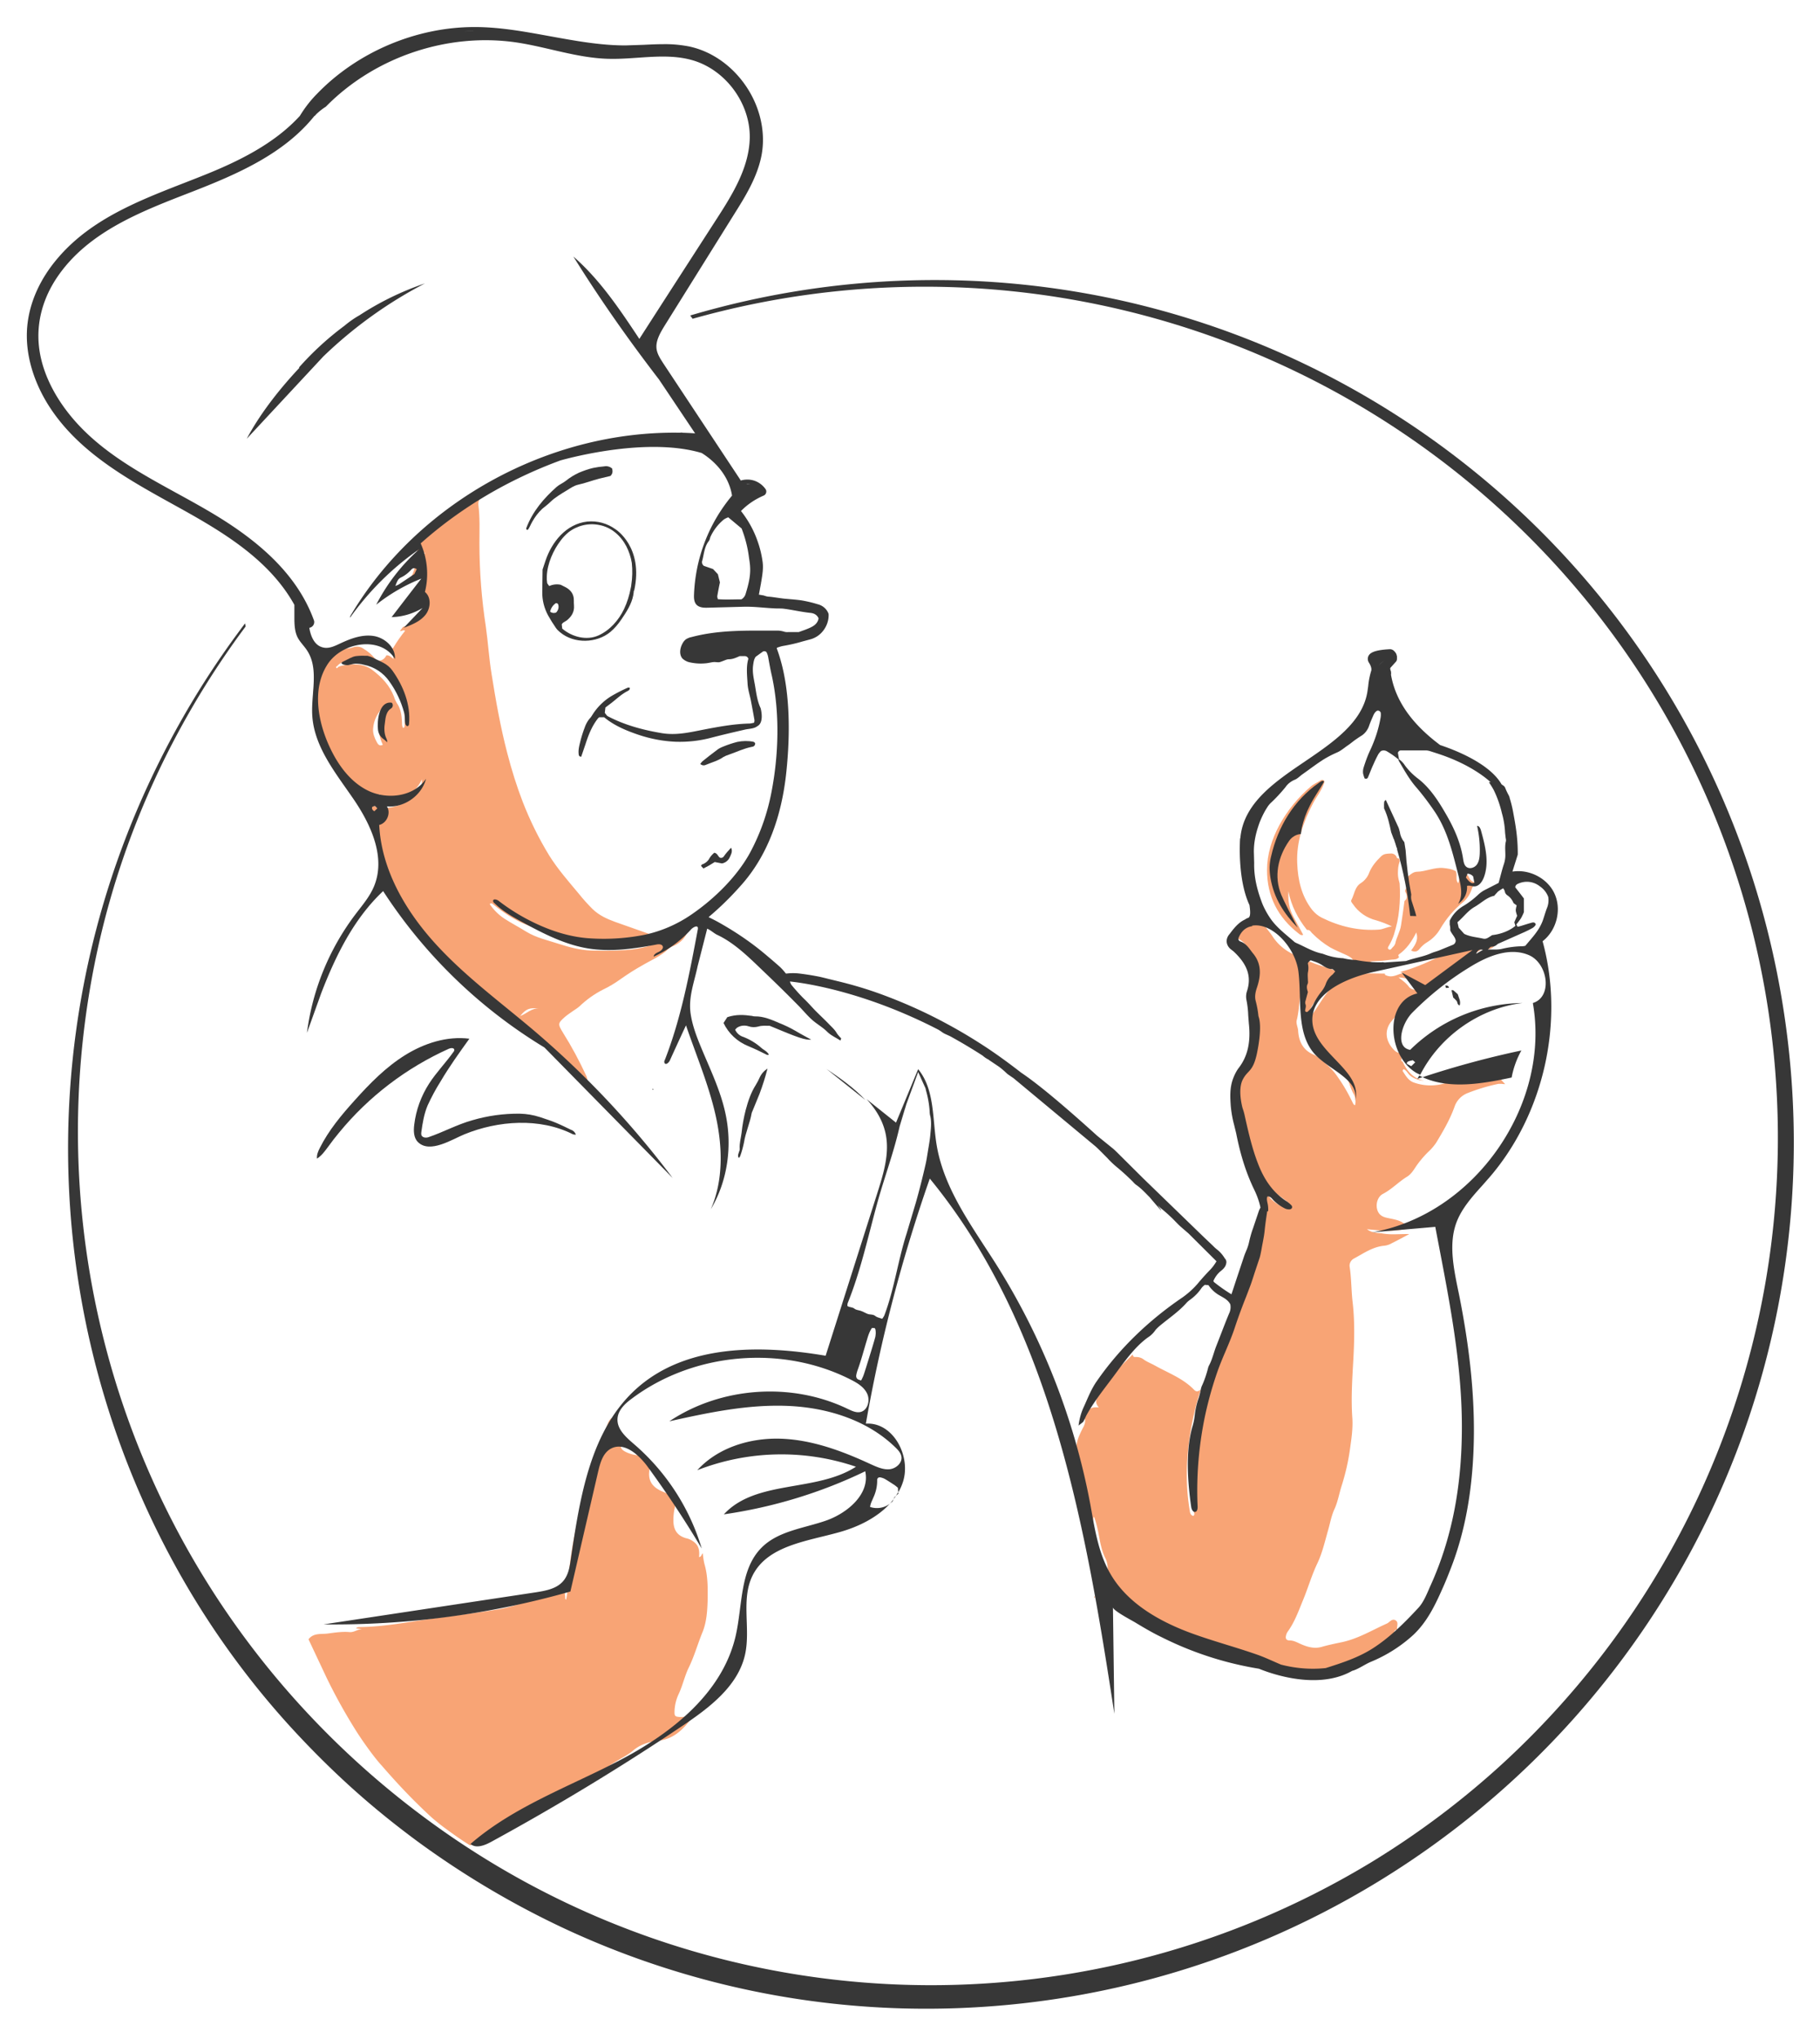 <svg version="1.1" id="Layer_1" xmlns="http://www.w3.org/2000/svg" x="0" y="0" viewBox="0 0 1158.6 1297.4" xml:space="preserve">
  <style>
    .st0{fill:#f8a475}.st1{fill:#373737}
  </style>
  <path class="st0" d="M954.9 685.8c-.4-.5-.7-1-1-1.5-.7-1.2-1.1-2.5-1.2-3.9-.1-1.2-1.1-2.1-2.3-2.1-2.5-.4-5.3-.8-7.3 1.1-4.4 4-10.2 4.9-15.4 7.1-2.2.9-4.5 1.6-6.7 2.3-6.8 2.3-14.1 2.3-20.9-.1-3.5-1.2-5.2-4.3-7.1-7.2-.2-.4 0-.9.6-1.3 2 .9 2.8 3.2 4.6 4.5 2.5 1.7 5.4 2.7 8.4 2.8-1.8-.3-3.4-.9-5-1.8-4.1-2.2-6.9-6.2-8.7-10.4-.2 0-.5-.1-.7-.2-.2-.5-.2-1 .1-1.5-.1-.3-.2-.7-.3-1-.3-.9-.5-1.8-.7-2.7-1.4-.1-2.6-.7-3.6-1.7-5.7-5.5-6.7-12.8-1.8-18.6.9-1.1 1.8-2.2 2.8-3.2 4.9-5.6 10.3-10.7 16.1-15.4 3.7-3 7.2-6.3 11.2-8.8l5.4-3.4c5.3-3.6 10.9-6.7 16.9-9.1-.1-.4-1-.1-1.1-.4-.1-.1 0-.3.1-.5 1.3-2.4 3.6-3.4 5.8-4.7l-5.2-.1c-1 0-2.1-.1-3.1-.2-3-.3-6-1.3-8.6-2.9l-1.5.9c-.5.4-.9.8-1.2 1.3-1 2.2-1 2.2-3.4 3.5-9.3 4.8-18.8 9.1-28.9 11.8.8.2 1.5.3 2.3.5-3.6.8-6.8 3.3-10.8 1.7-.5-.2-1.3-.3-1-1.2-4.7-.1-9.4-.2-14 0-1.6.1-3.1.2-4.7.3-3.3 1.5-6.9 2.5-10 4.5-.3.7.1 2.1-1.5 1.3l1.4-1.3.2-2.3c-.6.3-1.1.7-1.5 1.3-.4.5-.7 1.1-.9 1.7l-3.5 3.9c-6 6.4-9.4 14.7-15.6 20.9-.2.2-.4.5-.5.8-1.2 3 1.2 11.5 3.8 13.6l11.5 9.2c5.4 4.3 10.2 9.1 12.5 15.9.7 2.1 1.5 4.2 2.5 6.2 1.4 2.3 1.9 5.1 1.2 7.7-.1 0-.3 0-.4-.1-.4-.3-.6-.7-.9-1.1-2.7-5.7-5.8-11.2-9.4-16.3-3.6-5.5-8.2-9.4-13.1-13.2-.9-.6-1.9-1.2-2.9-1.6-6.5-2.9-9.1-8.4-9.5-14.9-.1-2.4-1.5-4.8-.9-6.9 1.2-4.6 1.4-9.4 2.1-14 1.2-7.7 1.7-15.4 0-23.1-.5-2.3-1.3-3.6-3.5-4.5-5.7-2.4-10.6-6.5-14-11.7-1.5-2.4-3.5-4.5-5.1-6.9-.9-1.6-2.7-2.4-4.4-2-1.6.2-3.2.1-4.8.2-4.7.3-7.4 3.3-9.2 7.3-.5.9-.3 2 .6 2.5.1.1.3.2.4.2 4.4 1.6 6.4 5.5 9 8.9 2.4 3.2 3.6 7.1 3.5 11.1-.1 3.7-.7 7.3-1.9 10.7-1 2.9-1.2 6-.3 8.9 2.5 8.9 2.1 18 .6 26.9-.8 4.5-1.8 9.1-4.5 12.9-2 2.7-3.3 5.8-5 8.7-2.4 4-2.9 8.9-1.3 13.3 2.6 7.4 3.6 15.1 5.8 22.5 2.2 7.6 3.9 15.3 7.4 22.5 3.5 7.1 7.8 13.5 14.4 18 1.4 1 2.8 2 4.2 3.1.9.7 1.9 1.5 1.1 2.8-.7 1.2-1.9 1-3 .7-1.1-.3-2.1-.7-3.1-1.3-2.2-1.2-4.3-2.8-6-4.6-.9-1-1.7-2.3-4-1.7 2.2 6.9.2 13.5-1.4 20.1-.1.9-.2 1.9-.2 2.8-.4 3.5-.7 7-1.4 10.3-2.8 13.2-7.3 25.9-12.4 38.4-3.3 8.2-6.3 16.5-9.5 24.7-2.8 7.1-5.6 14.4-7.9 21.8-1.7 5.5-3.7 10.8-5 16.4-2 8.5-3.2 17.1-4.7 25.7-2.3 13.6-2.5 27.2-2 40.8 0 1 .9 2.1-.4 3-1.7-.5-2-1.9-2.2-3.3-2-11.9-2.4-24-1.3-36.1 1.2-13.9 4-27.7 8.3-41-1.3 1-2.6 1.8-4.2.2-7.1-7.4-16.7-10.8-25.4-15.7-2.2-1.2-4.6-2.1-6.7-3.6-1.5-1.2-3.4-1.7-5.3-1.6-1.3.1-1.6-.6-1.7-1.7-4.7 4.8-9.7 9.3-14 14.3-.9 1.1-1.8 2.2-2.7 3.4-1.7 2.2-3.1 4.5-4.4 7-1.5 2.9-3.8 5.3-.5 9.1-.7-.1-1.3-.1-2-.1-1.4 0-2.7.4-3.9 1.1-.1.1-.3.2-.4.3-.7.6-1.3 1.3-1.8 2.2-.5.9-.9 1.9-1.1 2.9 1.3 3-.3 5.4-1.6 7.9-2.3 4.8-4.6 9.6-2.7 15.2.3.8.4 2-1.1 1.9-.3 1 .1 1.8.3 2.8 1.4 7.7 4.4 15.1 5.8 22.9 1 5.7 3 11.2 4.6 16.7.6-1.2-.3-2.7.9-4.3 1.2 3.5 2.1 7 2.8 10.6 1 5.4 1.9 10.9 4.4 15.9 1.5 2.9 1.5 6.1 1.4 9.3-.3 5.9 1.9 11.6 6 15.9.6.7 2.2 1.4.2 2.4.7.8 1.5 1.4 2.5 1.8.9.4 1.8.9 2.7 1.4 11 7 22.6 12.8 34.4 18.3 8.2 3.9 16.8 6.8 25.1 10.3 10.7 4.8 22 8.3 33.5 10.5 5 .9 10.1 1.2 15 2.7 6.9-.3 13.8-.7 20.8-.5h.4c5.2-1.8 10.3-3.8 15.3-5.9 6.8-3 13.3-6.8 19.3-11.3 2.5-1.8 5.1-3.8 6.7-6.6-.1-.5.1-.8.5-1 .1-1.2.6-1.9 1.9-1.9-.4-2.1 1.3-4.8-1.2-6.1-2.2-1.1-3.6 1.4-5.4 2.2-9.4 4.2-18.2 9.6-28.5 11.8-4.3.9-8.7 1.8-12.9 3-4.8 1.4-9.4 0-13.8-2-2.2-1-4.2-2.1-6.7-2.1-2.2 0-2.7-1.4-2.2-3.2.2-.9.6-1.8 1.2-2.6 4.3-6 6.7-12.8 9.5-19.6 3.3-7.9 5.6-16.1 9.3-23.8 3.1-6.6 4.7-13.7 6.7-20.7 1.3-4.5 2.1-9.2 4-13.4 2.2-4.7 3-9.7 4.5-14.5 2.5-7.8 4.4-15.9 5.5-24 .9-6.4 1.9-12.9 1.5-19.4-.9-12.4-.1-24.7.6-37.1.7-12.5 1-25-.5-37.5-.8-7.2-.7-14.6-1.8-21.8-.4-2.3.9-4.5 3-5.5 6.1-3.3 11.9-7.4 19.1-8 1.7-.2 3.4-.8 4.9-1.7 3.7-1.8 7.3-3.8 10.9-5.7-1.4-.1-2.8 0-4.1 0l-4.1.1c-2.8.1-5.5 0-8.3-.4-3.3-.6-6.8-.1-10.4-2.8l8.4.8c7.7.6 15.5-.3 22.9-2.6-3 .1-5.9-.7-8.4-2.3-3-2-7.1-2.4-10.8-3.3-2.8-.7-4.8-2.2-5.6-5.2-1-3.7.4-8.2 3.7-9.9 5.6-2.9 9.9-7.6 15.3-10.9 2.2-1.3 3.8-3.6 5.3-5.9 2.3-3.5 5.1-6.8 8.1-9.8 2-1.8 3.7-3.8 5.2-6 4.4-7.3 8.7-14.6 11.6-22.7 1.3-3.9 4.2-7.1 8.1-8.7 6.3-2.5 12.8-4.5 19.5-5.9.4-.1.8-.1 1.1-.1h1.3c.8.1 1.5.2 2.3.2-1.3-1.3-2.4-2.5-3.3-3.9zm-53.2-58.5c.4.6.8 1.5.3 2.2-.6.7-1.5.2-2.2 0-1.1-.2-2.1-.8-2.8-1.6-1.8-2.5-4.2-4.1-6.7-6.1 4.5.3 8.8 1.4 11.4 5.5zM448.4 994.8c-.5-2.2-.8-4.3-1-6.6-.7.4-.7 1.4-1.4 2-.3.2-.7.4-1 .4.3-3 .2-5.9-1.8-8.3-1.7-1.9-4-3.2-6.4-3.7-5.3-1.5-7.8-4.8-8.1-10.3-.1-3.2.2-6.4.9-9.4.8-3.9-.8-6.4-4-8.2-1.4-.8-2.9-1.4-4.3-2-5.5-2.4-8.7-6.2-8-12.5.1-1.1.1-2.2.1-3.3.1-4.9-1.3-6.6-6.3-7-2.9-.1-5.7-.8-8.3-2-2.1-1-4.4-2.3-3.3-5.4-.9-4.2-2-8.4-5.2-11.6-1.5-1.5-.9-3.2-1-4.8-1 .9-1.7 1.9-2.2 3.1-.1.2-.1.3-.2.5-.4 1-.8 2-1.1 3l-12.5 38c-6.3 20.7-10.6 41.7-11.9 63.3-.2 2.6-.5 5.2-1 7.7-.7-.4-.6-1-.6-1.4-.3-5.1-.8-5.5-5.7-4.3-.8.2-1.5.4-2.3.7l-18.8 6.9a92.4 92.4 0 01-19.3 4.8c-13.1 2.1-26.4 3.6-39.6 5.5-14.9 2.1-29.7 5-44.9 5.2-.5 0-.9 0-1.4.1-.5.1-.9.4-1.2.7 1.2.2 2.5.3 3.7.5-2.8.2-5.1 2.2-7.8 1.9-4.6-.4-9.2.3-13.7.9-4.1.6-9.2-.6-12.4 3.7l11.4 24.2c5.6 11.6 11.9 22.9 18.8 33.9 3.3 5.2 6.9 10.3 10.6 15.2l1 1.3 1.2 1.5c1.1 1.4 2.2 2.7 3.4 4 2 2.3 4 4.6 6 6.8 8.3 9.3 17.1 18.3 26.3 26.7l1.4 1.2 3.2 2.6c.2.2 2.6 2 3 2.3 2.6 1.9 5.2 3.8 7.9 5.7 2.9 2 5.7 3.9 8.7 5.7 7.7-4 15.3-8.1 23.4-11.6 5.3-2.3 11-4.3 15.4-8.4 2-2 4.4-3.5 7.1-4.4 1.8-.7 3.5-1.5 5.1-2.6 6.9-4.1 12.9-9.7 20.4-13.1 7.4-3.3 13.6-8.5 20.5-12.7 4-2.5 8.2-4.5 11.9-7.6 4.5-3.8 9.9-5.5 16-6.2 10.5-1.1 17-8.3 22.7-16.5.2-.3.2-.9.2-1.4-2.7 2-6 3-9.4 2.8-2.8-.2-3.3-.6-3.2-3.5.1-3.8 1-7.6 2.6-11 2.6-5.5 3.8-11.4 6.4-16.8 3.6-7.3 5.7-15.1 8.8-22.6 2.7-6.6 3.1-13.9 3.3-21 .1-7.6.1-15.2-2.1-22.6z"/>
  <path class="st0" d="M374 692.1c0-2.5.4-5-.7-7.5-4.4-9.5-9.3-18.7-14.9-27.6-3.4-5.6-3.4-6 1.5-10.3 1.7-1.4 3.6-2.6 5.4-3.9 1.2-.7 2.4-1.6 3.5-2.5 4.5-4.3 9.5-7.9 15-10.7 4-1.9 7.8-4.2 11.4-6.8 4.4-3.1 8.9-6 13.6-8.6 5.7-3.4 12-5.9 16.8-10.6.8-.7 1.8-1.3 2.9-1.7 1.8-.7 3.4-1.8 4.9-3 .8-.7 1.6-1.5 2.2-2.4 1.3-1.7 2.3-3.7 2.8-5.8-.5 0-.9.1-1.4.3-12 7.1-24.4 12.5-38.6 13.4-7.3.5-14.6.5-21.9.3-7.4-.2-14.4-2.2-21.3-4.4-6.8-2.2-13.8-3.7-20.2-7.6-4.5-2.8-9.3-5.3-13.8-8.2-3.8-2.5-7-5.7-9.5-9.4 1-.6 1.4-.4 1.8-.1 6.5 5.2 13.3 9.9 21.1 13.1 7 2.9 14.2 5.6 21.5 7.1 11.2 2.4 22.6 3.3 34 2.9 2-.1 4-.2 5.9-.4 4.7-.4 9.4-1.2 13.9-2.5 1.2-.3 2.3-.6 3.5-1l-21.8-7.7c-5.2-1.9-10.1-4.1-14.3-8.1-3.1-3.1-6.1-6.4-8.8-9.8-6.6-7.9-13.4-15.6-18.9-24.4-6.6-10.8-12.2-22.2-16.8-34-3.9-10.1-7.1-20.4-9.8-30.8-4.4-16.8-7.4-33.8-10.1-50.8-1.6-9.9-2.2-19.9-3.6-29.8-2.7-17.6-4.1-35.3-4.1-53.1 0-8.2.4-16.5-.7-24.7-.1-1.4.3-2.8 1.2-4-.6 0-1.4-.1-1.8.2-3.8 3.1-8.3 5.1-12.4 7.9-7.3 5-13.7 11.1-21 16.2-2 1.4-3.9 2.9-5.7 4.5-1.5 1.4-3 2.9-4.3 4.6-.2.3-.5.5-.7.8 2.1.6 3.6-1.9 5.7-1.2.2 1.3-.4 2.6-1.6 3.2-1 .7-2.2 1.2-2.5 2.6 3.4-.6 6.1-2.9 9.3-4.3-.4.8-.9 1.5-1.5 2.1-.5.5-1.1.9-1.7 1.3-1.5 1-3.1 1.9-4 3.5.3.4 1.5-.4 1.1.8-.9 2.5-1.2 5.2-2.7 7.4 1.8-.2 3.4-.8 5.2-1 .6-.1 1.2-.1 1.8 0 2.7.3 3.4 1.4 1.9 3.7-1.7 2.7-3.6 5.2-5.6 7.7-3.1 3.7-6.5 7.3-9.8 10.9-.6.7-1.4 1.4-.4 2.9 3.1-1 5.5-3.3 8-5.3 1.5-1.4 3.3-2.3 5.3-2.9 2.4-.6 3.7.7 3.2 3.1-.3 2.4-1.5 4.6-3.4 6.1-3.6 2.7-7.1 5.8-11.6 7.1l-1.9 2.5c.8.3 1.5-.4 2.3-.4h.1c.3 0 .7.1.9.3-2.8 3.4-5.3 7-7.5 10.7-.5.9-1.4.8-2.2.9-.3 0-.5.1-.8.2.7.8 1.4 1.6 2.1 2.5.7 1 .8 1.7 1 3.6l-1.9-1.5c-.7-.6-1.7-.9-2.6-.8-1.7 3.5-5.3 4.5-7.5 1.8-2-2.4-4.4-4.4-7.1-6-1.9-1.4-4.4-1.7-6.6-.9-3.1 1.1-6.5 1.1-9.7.1-1.3.8-2.5 1.7-3.6 2.7-5.3 4.6-9 10.8-10.6 17.6-.7 2.8-1.2 5.7-1.5 8.5-.6 8.4.4 16.8 3.2 24.8 3.5 10.9 7.6 21.3 15.5 30.2 4.6 5.2 10 8.1 15.9 10.7 2.8 1.3 5.4 1.6 7.5-1.1 2 .9 2.2 3.6 4.6 3.5 3.8-.1 7.6.1 11.2-1.5 4.9-2.2 8.5-5.6 11.3-11.5.2 4-1 6.2-2.8 8-2.8 2.8-5.6 5.9-9.2 7.4-6.5 2.8-13.3 4.2-20.2.9-1.4-.7-2.7-1.1-3.9.1s-.8 2.6-.1 4c3.9 7.5 5.9 15.6 8.3 23.7 2.1 7 4 14 7 20.7l6.5 14.3c4 9.3 8.9 17.7 16.7 24.3.6.5 1.1 1.1 1.5 1.8 3.4 5.6 7.9 10.3 13.3 13.9 1.7 1.1 3.4 2.4 4.8 3.8 7.3 7 15.1 13.5 23.4 19.5 2.1 1.5 4.4 2.7 6.2 4.4 8.5 8 18.4 14.6 26.5 23.1 4.4 4.6 9.1 8.8 13.8 13 4.9 4.2 9.4 8.7 13.6 13.4zM243.7 473.8c-2.1 1.1-3.1-.3-3.8-1.6-1.4-2.6-2.6-5.4-2.4-8.5.4-5.8 3-10.5 7.1-14.5.7-.8 2-.9 2.8-.2-6.1 7.4-8.2 15.6-3.7 24.8zm13.8-11.4c0 .2-.4.4-.8.8-1-1.3-.7-2.7-.8-4-.2-4.3-.8-8.5-3.4-12.1-.7-1.2-1.3-2.5-1.7-3.9-2.7-7.1-7.6-12.2-13.4-16.7-6-4.7-12.6-4.2-19.4-3.1-.9.2-1.8.5-2.7.9-.4.3-.7 1.4-1.3.4-.3-.4.2-.8.7-1 1.8-2.4 4.7-2.7 7.2-3.1 9-1.6 17.5-.3 23.9 6.9 2.9 3.1 5.3 6.7 7.1 10.6 3.4 7.5 5.5 15.7 4.6 24.3zm73.6 184c3.9-4.7 5.8-5.4 12.1-4.8-4.9-.4-7.9 3.3-12.1 4.8zm548-35.1l7-.8c1.7-.1 3.5-.1 4.6-1.7-.4-.3-.6-.8-.5-1.2.1-.1.2-.3.3-.4 5-3.5 8.3-8.4 11.1-14 1.2 4 .4 6.6-3.3 11.5 2.1 1.1 3.9.9 5.4-1.1 1.4-1.7 3.1-3.2 5-4.3 3.4-2.1 6.2-5 8.2-8.5 3.8-6.4 8.6-12.1 14.4-16.8 2.8-2.3 4.8-5.5 5.8-9 .4-.9.9-1.7 1.4-2.4l.1-1.4c-1.4-.2-2.6-1.2-3.2-2.5-.8-1.7-1.7-3.3-3.9-3.6-2-.3-1-2.8-2.4-3.7-.1.8-.2 1.7-.2 2.5 0 1.3.1 2.6.1 3.9 0 1.4-.2 2.8-.7 4.1-.7-.8-1.1-1.9-1.1-2.9v-2c0-.5 0-1-.1-1.5 0-.4-.2-.8-.3-1.2-2.5-1.5-5.3-1.8-8.1-2.1-5.8-.5-11 2.3-16.8 2.4-2 0-4.1 1.7-5.7 3.1-1.4 1.2-.6 3.3-.7 5 0 .5-.1 1.1-.1 1.6-.1.6-.3 1.1-.7 1.5-.1.2-.2.4-.2.7v.1c0 .3 0 .5.1.8.6.9.9 1.9 1 3 0 .8-.3 1.5-.8 2.1-.2.2-.4.5-.7.7-.7 5.1-1.4 10.3-2.2 15.4-.6 4.1-2.9 7.7-3.7 11.7-.3.9-.9 1.7-1.6 2.3-.7.7-1.3 2.2-2.6 1.3-1-.7-.1-1.8.3-2.5 1.3-2.2 2.3-4.5 3.1-6.9.8-2.6 1.5-5.3 2.1-8 1.1-5.3 1.6-10.7 1.7-16.2v-.8c0-2.5 0-4.9-.2-7.4-.1-.4-.2-.9-.3-1.3-.5-1.7-.8-3.4-.8-5.2v-.4c0-1.1.1-2.3.2-3.4.2-1.2.4-2.3.8-3.4.3-.7.1-1.5-.3-2.2-.3-.1-.8-.1-1.1-.2-.1 0-.2-.1-.2-.1-.4-1.9-2.3-3.2-4.3-2.9-2.1.1-4 .1-5.7 1.7-3.1 3-5.9 6.2-7.6 10.3-1 2.9-3 5.3-5.5 6.9-3.8 2.4-4 7.1-5.9 10.6-.5 1 .3 1.8.9 2.6 3.5 5.2 8.8 8.9 14.9 10.4 3.4 1 6.8 2.3 10 3.9-3 .2-5.4 1.8-8.3 2-12.8.9-24.9-1.9-36.4-7.6-2.4-1.2-4.5-3-6.2-5.1-6.7-8.7-9-19-9.4-29.5-.6-13.6 3.8-26.2 10.1-38.2 2.2-4.2 5.3-7.9 6.9-12.5.3-.8.6-1.6-.2-2.1-.5-.4-1.3-.3-1.8 0-2.1 1.4-4.5 2.3-6.4 4-8.1 6.9-14.9 15.3-20 24.6-4.8 9-7.8 18.5-7.8 28.6 0 16.6 6.9 30 20 40.2.9.7 1.7 1.5 3 .9l-6.2-11.5c-2.8-5-3.5-10.5-3.2-16.2 1.8 9.3 6 17.3 11.8 24.6.7-.1 1.5.1 2 .6.2.2.5.5.7.8.2.3.4.5.7.8 3.5 3.5 7.3 6.5 11.5 9 3.3 1.8 6.8 3.2 10.2 4.8 1.6.8 3.4 1.5 4.6 3.7l-4.5.3c1 .9 2.2 1.4 3.5 1.4.4 0 .8.1 1.3.1 4.3.1 8.7 0 13 0l-2.9-1.5 7-.3zm-50.2 32.8c-.2 1 0 1.9 1.5 1.9 2-.5 2.8-2.3 3.7-4 3.3-6.7 8.9-11.8 12.5-18.4.7-.9 1.5-1.6 2.4-2.3 2.3-2.3 2.1-3.5-1.1-4.6l-10.8-3.6c-1.7-.5-3.6-2.2-5.3-.7s-.9 3.8-.6 5.8c.9 5.9.8 12-.4 17.9-.6 2.7-1.3 5.3-1.9 8zm112.5-35.5c-1.2-.5-2.5-.1-3.3 1h1.8c.6-.1 1.2-.4 1.5-1 .8-.1 1.5-.2 2.3-.4 2.3-.6 4.5-1.5 6.8-2.2-3.3-.1-6.7-.4-9.1 2.6zm9.9-6.7l-4.3.8c-1.4.3-2.8.7-4.2 1.2 3.1.4 6.1.4 8.5-2zM695.4 969.1v4.1c0 1.4.4 2.8.9 4 .2-2.7.8-5.5-.9-8.1zm1.6 47.5c0-.1.1-.3.1-.4-.1-.3-.2-.5-.3-.8-.3.2-.3.7-.1 1 .1.1.2.2.3.2z"/>
  <g>
    <path class="st1" d="M1135.1 640.6c-28.6-181.2-145.9-336.1-312.6-412.8-32.6-15-66.7-26.7-101.6-35a548.49 548.49 0 00-281.5 7.9l1.5 2.1C638.7 147.1 851.1 207.5 990 359c147.6 161.2 183.5 395.4 91 593.4-30 64.1-72.3 121.7-124.5 169.6-26 23.8-54.3 45-84.5 63.3-186.2 112.2-421.5 102.1-597.4-25.8-28.5-20.7-55-44.1-79-69.8C72.2 957.7 22.8 773 63.7 597.1c8.1-34.7 19.7-68.4 34.6-100.8 7.4-16.2 15.7-32 24.7-47.4 9-15.4 18.8-30.3 29.2-44.7l4.2-5.7-.4-1.9c-1.7 2.2-3.3 4.4-5 6.7-21.2 28.8-39.5 59.6-54.8 92-78.4 165.7-69.1 359.4 24.6 516.9 18.5 31 40.1 60.1 64.5 86.8 12.2 13.3 25 26.1 38.4 38.2 13.4 12.1 27.5 23.5 42 34.2a560.8 560.8 0 0093.2 55.3c65.8 30.7 137 48 209.6 50.8 222.9 8.5 429.1-117.9 522.8-320.4 45.7-98.8 60.9-209 43.8-316.5zm-172.8 44.9c1.1-6 3.2-11.8 6.2-17.2-21.3 4.5-42.3 10.2-62.9 17 17.1 7.8 37.9 4.2 56.7.2z"/>
    <path class="st1" d="M905.6 685.3c-.7-.3-1.4-.7-2.1-1.1l-1.2 2.1 3.3-1zm-490.1 7.4c-.4.2-.3.4.1.5.1 0 .3-.1.4-.1 0-.1 0-.3-.1-.3-.1-.1-.3-.1-.4-.1zm-41.6-360.9c-13.5 1.5-22.7 13-26.7 25.1l-1.8 5.4-.2 14.2c-.1 5.2 1.2 10.4 3.7 15 1.5 2.7 3.2 5.4 5 8 .7 1 1.6 1.9 2.6 2.7 8.9 7.5 23.3 7.1 32.1-.2 2.7-2.3 5-5 7-8 3.1-4.5 6.5-9.8 7.5-15.2.2-1 .3-2 .4-3h.2c6.2-27.9-11.9-39.1-11.9-39.1-5.2-3.8-11.6-5.5-17.9-4.9zM354 389.7c-1.3.5-2.8.3-3.8-.6.5-2.2 1.8-4.2 3.7-5.4 1.2 0 1.5.7 1.6 1.5.3 1.6-.3 3.3-1.5 4.5zm44.7-42.2c1.7 3.3 2.9 6.9 3.5 10.6.5 4.6.4 9.3-.3 13.8-.1.7-.1 1.3-.3 1.9-.9 4.8-2.3 9.4-4.4 13.8-3.4 7-8.9 13.3-16.1 16.6-7.7 3.5-17 1-23.2-4.3l-.3-2.7c.2-.4.5-.7.8-1l2.4-1.5c3-2.4 4.9-5.4 4.6-9.4-.1-1.1-.1-2.2-.1-3.3.1-3.9-1.9-6.6-5.2-8.4-1.1-.6-2.3-1.1-3.2-1.6-2.5-.5-5-.2-7.3.8-.5-.8-1.2-1.4-1.3-2-.2-1.4-.3-2.8-.2-4.3.3-8 4.2-16.6 8.8-22.6 1.4-1.9 3.1-3.7 4.9-5.2 5.6-4.4 12.8-6.1 19.7-4.7 7.6 1.4 13.6 6.7 17.2 13.5zm71.7 389.2c.3-.4.6-.8.8-1.2 1-2.8 1.8-5.7 2.4-8.6 1-6.4 3.8-12.4 4.9-18.7.1-.5.3-.9.5-1.3l4.5-11c2-5.3 3.7-10.7 5.1-16.1-2.2 1.4-3.9 3.3-5 5.7-.7 1.6-1.5 3.1-2.4 4.6-3.2 5-5 10.5-6.5 16.1-1.2 4.7-2.1 9.5-2.6 14.4-.4 3.4-1.5 6.8-1.2 10.3.1.9-.5 1.8-.7 2.7-.3.9-.7 2 .2 3.1zm-1.2-82.9c2.2-1.4 4.8-1.7 7.3-.9 2 .7 4.1.7 6.1.2 2.5-.8 5-.5 7.4-.5 18.4 7.7 22.4 9.1 26.4 8.8-3.6-2-6.9-3.7-10.2-5.7-3.3-1.9-6.7-3.5-10.2-4.9-4.9-2.1-9.9-4.3-15.4-4.2-.6 0-1.3-.1-1.9-.3-5-.7-10-1.1-15.7.8l-2.4 3.7c3.2 6.7 8.8 11.9 15.7 14.7 4.1 1.7 8.1 3.6 12 5.6.3.1.8-.1 1.2-.1-1.2-2.3-3.4-3-5-4.5-3.3-2.9-7.1-5.2-11.2-6.8-2.4-.7-4.3-2.4-5.3-4.6.3-.4.7-.9 1.2-1.3zm-84.6-357.1c-2.4.2-4.7.5-7 1-3.1.7-6.1 1.8-9 3-3 1.4-5.8 3.1-8.4 5.2-1.9 1.5-4.1 2.3-5.9 3.9-8.2 7.3-15.2 15.5-19.2 26-.2.6-.2 1.3.9 1.3 1.2-1.5 1.8-3.5 2.9-5.3 1.7-3 3.8-5.8 6.4-8.2 1.7-1.4 3.5-2.7 5.1-4.3 3.1-3 6.8-5.1 10.4-7.3 2.3-1.4 4.5-3 7.1-3.6 4.6-1 9-2.7 13.6-3.9 2.4-.6 4.9-1.2 7.1-1.7 1.5-1.4 1.5-3 1.1-4.7-1.3-1.2-3.2-1.8-5.1-1.4zM258 460.4c0 .1.1.2.1.3.3.8 1 1.6 1.7 1.1.4-.3.6-.8.6-1.3 1.1-12.2-3.6-24.1-10.6-33.9-3.4-4.7-7.4-5.5-12.2-8.1-1.2-.6-2.4-1-3.6-1.3-2.5-.1-4.9-.1-7.4.2-2.5.3-5.5 2.3-7.8 3.3-3.8 1.6 1.3 2.7 3 2.4 1.5-.3 2.9-.8 4.4-.9 1.8 0 3.7.2 5.4.7 6.7 1.3 12.6 5.2 16.4 10.8 4.2 5.9 7.3 12.5 9.2 19.4.8 2.4.3 4.8.8 7.3zm14.2 242.9c2.4-5.2 5.1-10.3 8.2-15.2 5.6-9.5 12-18.4 18.4-27.3-14.3-1.8-28.8 2.9-41 10.5s-22.4 18-32 28.7c-8.4 9.3-16.6 19.1-22.2 30.3-1.1 2.1-2.1 4.5-1.8 6.8 3-1.9 5.1-4.9 7.2-7.7 2.2-3.1 4.5-6 6.9-8.9 18.8-22.9 42.7-41.1 69.8-53.3 1.3-.6 3.3-.7 3.5.6 0 .6-.2 1.1-.6 1.5-4.9 6.9-10.9 13-15.4 20-5.1 7.9-8.4 16.9-9.5 26.2-.5 3.9-.4 8.4 2.4 11.1 7.6 7.5 22.1-2 29.6-5 21.3-8.7 47.9-10.7 69 0 .6.2 1.3.3 1.9.2-.5-1.4-1.6-2.6-3-3-3.3-1.6-6.5-3.2-9.9-4.6-3.3-1.4-6.8-2.4-10.2-3.6-4.1-1.3-8.3-2-12.6-2.1-10.3-.1-20.5 1.3-30.3 4.2-9.7 2.7-18.5 7.6-28 10.8-1.6.5-3.7.2-4.3-1.3-.2-.6-.2-1.3-.1-1.9.8-5.8 1.7-11.5 4-17zm-23.4-252.5c.3-.2.6-.4.8-.7.5-.7.6-1.7.2-2.5-.1-.2-.2-.3-.4-.5-.2-.1-.3-.1-.5-.1-7.7-.7-8.9 11.7-8.3 17 .2 2.2 1.2 4.2 2.8 5.6.3.3 3.2 2.3 3 2.8.2-.8 0-1.7-.4-2.5-1.6-3.3-1.5-7.1-.9-10.6.3-2.9.9-6.8 3.7-8.5zm231.9 21.9c-.3-.3-.7-.7-1.1-.8-3.4-.7-6.9-.6-10.3.1-3.1.8-6.1 1.8-9 3-1.5.6-2.9 1.3-4.1 2.3-3 2.2-6 4.6-9 7-.5.5-1 1.1-1.4 1.7.9.9 2.3 1.2 3.5.6 3.8-1.6 7.8-2.6 11.2-5 1.1-.6 2.2-1.1 3.5-1.5 4.9-1.7 9.6-4 14.8-5 1.2-.1 2.1-1.1 1.9-2.4.1.1 0 .1 0 0zm-20 72.2c-.5.8-1.6 1.1-2.5.7-1.2-.9-1.5-2.8-3.5-3.1-1.2 1-2.2 2.1-3 3.4-1 2-2.8 3.4-4.9 4.1-.2.1-.3.5-.5.9l1.5 1.6 3.6-1.9 3.6-2.2 4.6.9c2.2-.4 4.1-1.9 5-4 .7-1.7 2-3.6.8-6-1.7 1.8-3.3 3.6-4.7 5.6zm459.7 83.6l2-.1c-.3-1.5-1.4-1.4-2.3-1.5l.3 1.6zM920 626.8h.1v-.1l-.1.1zm16.3 47.5l-.4-.3c0 .1.1.2.4.3zM924 629.9l1.1 4.7c.8.7 1.5 1.4 2.2 2.2.6.8.2 2.2 1.9 2.9.9-2.7-.5-4.7-1.2-7.2l-2.6-2.3c-.1-.3-.6-.2-1.4-.3zm-97.9-39.7c-2-3.8-4-7.7-6-11.6-.9-1.8-1.8-3.7-2.7-5.5l-1.7-3.7c-4.9-11.8-2.2-24.2 4.9-34.4 1.7-2.5 4.5-4.2 7.5-4.4l.6-3.9c1.1-4.9 2.8-9.7 5.1-14.1 2.5-5.1 6-9.9 8.8-14.8.1-.2.2-.3.2-.5 0-.7-1.2-.6-1.8-.2-.5.3-.9.6-1.4.9-15.9 11.1-26.1 27.9-30.4 46.7-.6 2.3-.9 4.6-1 7 0 2.3.2 4.7.6 7 2.2 12.7 8.3 22.2 17.3 31.5zm59.5-60.8c0 .1 0 .1 0 0l1.6 4.3.3.4v.2c.5 1.6 1.1 3.1 1.5 4.7l.3.6c.1.3.1.6.1.9 4 13.8 6.8 27.9 8.3 42.2l3.9.1c-.8-3.3-2-6.5-3-9.8-.4-1.3-.4-2.6-.2-3.9-1.8-9.3-3-18.7-3.6-28.2l-.8-5.1c-1.6-1.9-2.6-4.2-2.9-6.6-.3-1.4-.7-2.7-1.4-4l-7.5-16.3c-1.2.9-1.2.9-1.1 5.4 2.3 4.9 3.4 9.8 4.5 15.1zM568.2 955.2l.6-1.4c-.7 1-1.5 1.9-2.3 2.8.5-.5 1.1-.9 1.7-1.4zm3.7-5l-.1-.9-1.4 2.2 1.5-1.3zM526.1 680c8.3 6.6 16.5 13.2 24.8 19.8-7.1-7.6-16.2-14-24.8-19.8z"/>
    <path class="st1" d="M568.8 953.8c.6-.8 1.1-1.5 1.7-2.3l-1.1 1-.6 1.3zM112.6 322.2c28.4 15.7 58.6 33.4 74.8 62.6v7.7c0 4.4.1 9 2 12.9 1.5 3 4.1 5.4 6 8.3 7.9 11.8 2.5 27.6 3.4 41.7 1.3 19.9 14.9 36.4 26.2 52.9s20.8 37.4 13 55.8c-2.8 6.6-7.6 12.1-11.9 17.8-16.6 22-27.2 47.9-30.7 75.2l9.1-25.3c9.3-24.1 20.8-47.4 39.4-64.9 26.3 40.5 61.4 74.5 102.7 99.5 27.2 27.7 54.4 55.3 81.6 83-26-34.6-55.8-66.2-88.8-94.2-21.4-18.1-44.2-34.8-63-55.7s-33.6-46.7-35-74.7c4.9-1.1 7.6-7.6 4.9-11.8 11 1 22.2-6.9 24.9-17.6-7.6 11.5-24.8 13.6-37.1 7.5s-20.5-18.5-25.8-31.2c-6.5-15.8-9.1-34.9.3-49.2s34-17.9 42.8-3.3c.5-7.3-6.4-13.5-13.6-14.6s-14.5 1.6-21.1 4.7c-3.4 1.6-7 3.4-10.6 2.7-5.6-1-8.2-6.6-9.2-12.6 2-.3 3.4-2.2 3.1-4.2 0-.1-.1-.3-.1-.4-11.5-32-39.6-53.7-68-70.2-30.5-17.8-64.8-32.5-87.5-60.7-10-12.4-17.9-27.6-19.6-43.6-1.7-15.8 2.8-31 11.7-44.1 19.8-29.1 54.1-41.9 85.5-54.1 28.5-11.1 58.7-24 78.2-48.4h.2c.4-.4.7-.8 1.1-1.2 1.8-1.7 3.8-3.3 5.9-4.6l.3-.3c31-31.4 77.3-47 121-40.6 19.5 2.9 38.4 9.8 58.1 10.4 18 .6 36.4-4 53.6.8 21.2 5.9 37 27.1 36.9 49-.2 19-10.8 36.2-21.1 52.1-16.4 25.4-32.8 50.8-49.2 76.3-12.4-18.7-25.1-37.7-42-52.4 16.8 27 35.1 53 54.5 78.2l23 34.3c-2.7-.2-5.3-.3-8-.4-.2-.1-.4-.1-.6-.1-.3 0-.6 0-.9.1-83.9-1.5-167.4 44.5-210.1 116.8 0 .3-.1.6-.1.9 12.1-17 27-31.8 44.2-43.7-11.3 10-20.6 22-27.5 35.4 8.7-6.9 18.4-12.5 28.7-16.6-6.3 8.1-12.6 16.3-18.9 24.5 7-.2 13.7-2.2 19.7-5.8l-12 12.6c5.1-1.9 10.4-4 13.8-8.2s3.9-11.2-.3-14.6c2.6-10.3 1.6-21.2-2.7-30.9 25.9-23.1 56.4-40.8 89-52.8 7.9-2.2 56-14.8 89.9-4.7 9.9 6.2 17.5 15.7 19.3 27.1-14.8 17.7-23.3 39.8-24.2 62.9-.1 2.2 0 4.6 1.4 6.3 1.8 2.1 4.9 2.2 7.6 2.1 7.5-.2 15-.4 22.6-.6 7-.2 14.2.9 21.3 1.1 1.3 0 2.5 0 3.8.1 5.8.7 11.5 2.1 17.3 2.7 2.2.2 4.3 1.1 5.3 3.5-.6 3.4-3.2 5-6 6.2-2 .9-4.1 1.6-6.6 2.5h-6.7c-.9.1-1.9 0-2.8-.3-1.7-.5-3.4-.7-5.2-.6-18.1 0-36-.6-53.6 4.1-1.2.2-2.3.7-3.4 1.3-1.1.8-1.9 1.9-2.5 3.1-1.5 2.9-2 6.7.1 9.2 1.5 1.4 3.3 2.3 5.4 2.6 3.4.7 6.8.8 10.2.4 1.5-.2 2.9-.6 4.4-.7 1.3-.1 3 .4 4.2-.1 2.5-.8 3.9-1.7 5.4-1.7 2.5 0 4.6-1 6.9-2h3.2c1.1 0 2 .7 2.3 1.7-1.5 5.1-.8 10.6-.5 15.9.2 3.6 1.4 7.1 2.1 10.7.8 4.2 1.6 8.4 2.3 12.5 0 .5-.1 1.1-.3 1.6-.9.2-1.8.4-2.7.5-9.6.2-19.1 1.9-28.5 3.7-9.3 1.8-18.1 4-27.6 2.4-11.9-2-23.5-5.1-34.2-10.7-.8-.4-1.3-1.4-2-2.2l.4-3.4 3.7-2.8c3.4-2.6 6.4-5.6 10.3-7.6.7-.4 1.7-.8 1.5-2.2-.5 0-1-.2-1.3 0a104 104 0 00-10.5 5.4c-4.9 3-9 7.1-12 11.9-.5.8-1 1.6-1.7 2.3-1.4 1.7-2.5 3.7-3.2 5.8-1 2.6-1.9 5.4-2.6 8.1-.7 2.9-1.6 5.8-1.2 8.9 0 .8.6 1.5 1.4 1.5h.2l2.7-7.9c1.9-5.9 4.1-11.6 8-16.5.2-.2.5-.5.8-.7h3.1c6.2 5.2 13.8 8.4 21.4 11 7.9 2.7 16.2 4.3 24.5 4.6 7.4.2 14.8-.6 22-2.5 7.3-1.9 14.6-3.6 22-5.3 2.4-.5 5.6-.5 7.6-2.1 4.7-2.4 2.1-11.5 2.1-11.5-2.3-4.9-2.8-10.1-3.7-15.2-.7-3.8-1.6-7.7-1.1-11.8.3-2.1.5-4.1 1.7-5.7l4.3-3.1c.7-.6 1.8-.5 2.5.1.6 1.1 1 2.4 1.2 3.7.7 3.9 1.4 7.8 2.3 11.6 5.1 23.5 4.3 50.4-.3 73.9-2.6 13.6-7.2 26.6-13.8 38.8-8.3 15-22.4 28.8-36.4 38.5-9.1 6.4-19.3 10.9-30.1 13.3-11.4 2.3-23 3.1-34.5 2.4-11.6-.6-22.9-3.9-33.5-8.7-9.1-4.1-17.6-9.2-25.5-15.3-1.1-.8-3.2-1.3-3.4 0 0 .6.3 1.2.8 1.5 5.2 5.2 11.7 8.8 18.1 12.3 13.2 7.2 26.9 14.2 41.7 16.6 14.4 2.3 29.1.2 43.4-2.5 1.4-.3 3.2-.3 3.9.9.8 1.4-.8 3-2.3 3.7s-3.3 1.5-3.4 3.1c9.1-4.1 17.2-10 23.9-17.4 1.1-1.2 4.9-3.5 4.2.2-5.3 28.1-10.6 56.4-21 83-.4.6-.4 1.4-.1 2 .9 1.2 2.6-.3 3.3-1.7 3.4-7.5 6.8-14.9 10.3-22.4 6.5 19.1 14.5 37.8 18.9 57.5s5 41-3.1 59.5c10.8-18.1 13.8-40.4 9.3-61-3.2-14.9-10-28.6-15.8-42.7-2.8-6.8-5.4-13.8-6.4-21.1-1.4-10.3 2.4-19.8 4.5-29.8l6.1-23.9c2.3 1 4.7 3.2 6.3 3.9 12 5.6 21.9 16 31.5 25.1 6.8 6.5 13.5 13.1 20.1 19.8 3.2 3.2 6.2 7 9.7 9.9 2.8 2.3 5.9 4.1 8.5 6.6 2.5 2.6 5.7 3.9 8.7 5.9l.5-1.4c-1-1-2-2.1-2.8-3.3-1.3-2.3-3.2-3.9-5-5.8-2.6-2.7-5.4-5.3-8.1-8-2.7-2.7-5.1-5.6-7.9-8.2-2.7-2.7-5.2-5.5-7.6-8.4-.6-.7-1-1.5-1.2-2.5 9.4 1 47.5 6.4 94.5 30.7.6.4 1.2.7 1.7 1.1.8.6 1.6 1.1 2.4 1.5l3.3 1.5c7.1 3.9 14 8 20.8 12.4.2.2.5.4.7.6.9.7 1.8 1.3 2.8 1.8.2.1.5.3.7.5l6.1 4.1c1.5 1.1 2.9 2.3 4.3 3.6.7.7 1.4 1.3 2.2 1.8l2.9 2 52.2 43.4c2.5 2.3 4.9 4.8 7.4 7.3 1.9 2.1 4 4.1 6.2 5.9 3.5 2.9 6.9 6 10.2 9.3.5.6 1.1 1.2 1.7 1.7 3.3 2.2 6 5.2 8.8 8 9.7 11.5 8.2 9.2 5.2 5.2.8.7 1.5 1.5 2.3 2.1 2.5 2 4.8 4.1 7.1 6.3 1.9 1.9 3.7 3.9 5.8 5.7 1.5 1.3 2.9 2.5 4.4 3.8l17.8 17.7c-1.2 2.1-2.7 4.1-4.4 5.8-2.3 2.4-4.5 4.8-6.7 7.4-3 3.7-6.5 6.9-10.4 9.7-21.1 14.3-39.9 32.1-54.5 53.1-3.7 5.2-5.8 10.8-8.4 16.5-1.8 3.8-2.9 7.9-3.4 12.1 0-.2 2.6-2 3-2.5.7-1.3 1.3-2.6 1.9-3.9 4.5-8.3 11-16.5 16.7-24.1 6.6-8.8 14.2-20.1 23.5-26.3 1.5-1.1 2.8-2.5 3.9-4.1.7-.8 1.5-1.6 2.3-2.3 5.8-4.9 12.2-9.1 17.3-14.8.6-.7 1.3-1.3 2.1-1.9 3-2.1 5.6-4.7 7.6-7.7.6-.8 1.3-1.4 2.1-2l2.3.2c1.9 2.8 4.4 5.1 7.4 6.7 2.4 1.4 5.1 2.7 6.5 5.5.4 2 .1 4.1-.8 5.9-2.8 6.7-5.3 13.5-8 20.3-1.7 4.2-2.6 8.8-4.8 12.8-.2.4-.4.9-.5 1.3-1 4-2.3 7.9-4 11.6-.3.6-.4 1.2-.6 1.8-.3 1.9-.8 3.7-1.3 5.5-1.4 3.9-2.3 7.9-2.7 12-.3 2.3-.8 4.7-1.5 6.9-4.3 15.4-3 34.8-.7 50.7.2 1.6 1.2 3.7 2.7 3.2 1.2-.3 1.4-2 1.4-3.3-.9-19.7.8-39.4 4.9-58.6 2.1-9.6 4.8-19.1 8.1-28.4 3.3-9.1 7.7-17.8 10.7-27 2.2-6.6 4.6-13.1 7.2-19.6l2.7-7.1c1.1-3 2-6 3-9l3-9c.4-1.5.7-3.1 1-4.6.7-4.2 1.7-8.4 2.1-12.6.4-4 1-8 1.6-12h.6c.1-1.6 0-3.2-.3-4.7s-.8-3.1-.2-4.7c1.9-.2 2.8 1.2 3.9 2.4 2 2 4.3 3.7 6.9 5 1 .6 2.1.8 3.2.8 1.6-.1 2.3-1.4 1.3-2.6-1-1-2.1-2-3.3-2.7-9-5.9-14.4-14.4-18.1-24.2-3.8-9.9-6.1-20.2-8.4-30.5-.3-1.5-.8-3-1.3-4.5 0 0-3.2-11.2 0-17.8s6.7-4.7 9.3-17.6 2-19.7.9-22.8l-.1-.4c-.3-3.2-.9-6.3-1.7-9.4-.8-2.9-.2-5.8.8-8.7 2.5-7.5 3-14.9-2.4-21.5-2.4-2.9-4.2-6.4-8.1-7.7-1.5-.6-1.6-1.8-.9-3.1 1.7-3.7 4.4-6.1 8.4-6.7 0-.1-.1-.2-.1-.3 12.8-2.2 27.7 14.1 29.5 29.5 2.2 18.5-1.8 40.3 11.5 53.4 9.5 9.4 27.7 15.7 24.5 28.7 5.5-18.6-24.4-29.8-27-49-2.5-18.8 20.8-29.3 39.4-33.3l62.4-13.8-30.1 22.3-15-8c3.3 4.4 6.7 8.9 10 13.3-20.8 4.7-19.4 38.6-1.4 50.1 1 .7 2.2 1.1 3.2 1.7 12.5-24.6 37.7-42.4 65.1-45.7-26.8.3-52.4 11-71.5 29.8-9.7-1.6-5.5-16.7 1.4-23.7 11-11.1 23.2-20.8 36.5-28.9 11.3-7 25.3-12.9 37.6-7.7s15.3 26.7 2.6 30.5c11.5 65-37.4 134.7-102.4 145.9l40.3-3.5c7.7 40.7 16.3 81.2 16.9 122.9.3 23.7-1.8 47.5-7.7 70.4-3 11.8-7 23.3-12 34.4-2.2 4.8-4.3 10.7-7.9 14.6-8.7 9.4-17.9 18.6-28.7 25.6-9.2 6-19.9 9.5-30.4 12.8-9.5 1-19.1.2-28.4-2.2-5-2.1-9.8-4.4-14.5-6.1-14.7-5.2-29.9-9.1-44.5-14.6-19.7-7.5-39.2-18.9-49.7-37.2-7.8-13.5-10-29.3-12.8-44.6-10.2-54-30.5-105.6-59.8-152.1-15.2-24-33.2-47.7-37.9-75.8-2.8-16.6-1.1-35.4-11.8-48.4-4.7 11.3-9.4 22.7-14.1 34l-18.8-15c5.9 6.3 10.4 13.6 12.2 22.1 2.6 12.4-1.3 25.1-5.1 37.1l-33.1 104.1c-41.3-7-88.2-7.3-119.7 20.3-30 26.3-36.7 69.5-42.5 109-.7 5-1.6 10.4-5 14.2-4.2 4.8-11 6-17.3 7L206 1033.4c53.1.6 106-6.4 157.1-20.9l17.7-76.4c1.3-5.5 3-11.6 7.9-14.4 8.5-4.8 18.1 3.8 23.8 11.7 12.2 16.7 23.6 33.9 34.2 51.7-7.7-25.8-22.7-48.8-43-66.3-5.1-4.4-11-9.5-10.6-16.2.3-5.5 4.8-9.7 9.2-12.9 39.3-29.4 95.5-34.3 139.3-12 4.2 2.1 8.6 4.8 10.5 9.1s.2 10.5-4.4 11.5c-2.8.6-5.5-.8-8.1-2-35.7-17.2-80.5-14.1-113.5 7.9 24.7-5.5 49.8-10.8 75.1-9.8s51.2 9 69.2 26.8c1.5 1.5 3 3.2 3.4 5.3.8 4.1-3.4 7.8-7.5 8.2s-8.2-1.5-12-3.2c-17.9-8.3-36.9-15.4-56.6-16.2s-40.5 5.4-53.8 20c32.4-12.6 68.1-13.4 101-2.2-25.4 16.4-63.6 8.1-84.1 30.3 31.2-4.5 61.6-13.7 90-27.4 3.2 14.4-11.3 26.7-25.3 31.5s-30 6.5-40.5 16.9c-14.2 14-12.2 36.9-16.7 56.4-8.3 35.9-40.1 61.3-72.7 78.5s-68.3 29.7-96.1 53.8c3.5 3 8.8 1 12.9-1.2 41.8-22.8 82.5-47.4 122.1-74 17.1-11.5 35.3-25.2 39.8-45.3 3.7-16.7-2.9-35.4 5-50.7 9.7-18.7 34.5-21.4 54.8-27.1 12-3.3 24.1-9.2 32.3-18.1-3.6 2.7-8.3 3.4-12.5 2 .2-2.2 1.3-4 2-5.8 1.7-3.6 2.6-7.5 2.5-11.5 0-.3.2-.6.3-.9.7-.9 1.7-.7 2.6-.4.8.2 1.5.5 2.2.9 2 1.2 4 2.5 6 3.8.7.5 1.4 1.1 2.1 1.7l.2 2.9c1.1-1.8 2-3.7 2.7-5.7 6.1-16.6-5.7-39.2-23.3-38 9.3-53 22.9-105.1 40.7-155.9 77.2 94 99.1 220.3 117.5 340.5l-.9-67.8c0 2.2 12.7 8.7 14.7 10 5.3 3.2 10.6 6.3 16.2 9 19.5 9.8 40.4 16.6 62 20.1.5.1 34.9 15.4 59.5 1.3h.1c.2-.1.5-.1.7-.2 3.7-1.3 7.1-3.8 10.8-5.4 10-4.1 19.2-9.9 27.2-17.2 8.6-8.1 13.6-18.3 18.4-29.1 2-4.4 3.8-8.9 5.5-13.3 7.3-18.7 11.4-38.4 13.3-58.3 3.8-39.2-.6-79-8.4-117.4l-.2-.9c-3-14.6-6.1-29.8-1.2-43.2 3.3-9 10.1-16.6 16.7-23.9l5-5.7C983 708.1 996 649.7 982 598.8c9.2-7.1 12.5-20.9 7.1-31.3-4.1-7.9-13.2-13.3-22.6-13.3-1.2 0-2.5.1-3.7.3l3.3-10.5c.1-.3.1-.6.1-.9 0-10-1.2-17-2.8-25.7-.4-2.3-.9-4.5-1.5-6.8-.3-1.1-.6-2.1-.9-3.1l-.1-.5c-.1-.3-.2-.5-.3-.7l-.2-.4c-.8-1.5-1.6-3.1-2.2-4.7-.2-.5-.6-1-1-1.3l-1.3-.9c-8.4-14.7-34.3-23.4-39.1-25-18.1-13.5-28.4-28.2-31.3-44.7.1-.8.1-1.6-.1-2.4-.1-.3-.2-.5-.3-.7l-.1-1.2 3.6-4c.5-.5.7-1.2.7-1.9v-1.4c0-.2 0-.3-.1-.5-.1-.3-.1-.5-.2-.8-.1-.2-.1-.4-.2-.5l-.5-.8c-.1-.1-.2-.3-.3-.4l-.5-.5c-.6-.7-1.5-1.1-2.5-1.2-10.4.5-12.8 2.4-13.8 4.2-.7 1.4-.6 3 .2 4.3.8 1.2 1.4 2.5 1.6 3.9v1c-1 3.3-1.7 6.6-2 10l-.5 3.5c-3.1 19.6-21.8 32.3-39.9 44.6-19.2 13-39 26.5-41 48.6-.1.2-.2.5-.2.8l-.1 1.8v.5c-.2 5.5-.5 25.5 6.1 39.6.8 5.4.5 7.8-1 8.2-.4.1-.8.3-1.1.5-.3.1-.5.3-.8.5-4.3 2-7.1 5.7-9.6 9l-.5.6c-2.4 3.1-1.9 6.8 1.1 9.3l.8.6c.3.3.7.5 1 .8 8.9 8.3 11.5 16.1 8.5 25.3-.6 1.8-.7 3.8-.3 5.7.6 3.1 1 6.3 1.1 9.6l.4 5.2c1.3 12-.8 21.1-6.6 28.5-1.3 1.8-2.4 3.9-3.2 6-2.5 6.2-2.1 12.3-1.7 18.2l.1.9c.4 3.8 1.1 7.5 2.1 11.2.4 1.8.9 3.6 1.3 5.4 2.7 13.7 6.3 24.8 11.1 34.9 1.9 3.8 3.4 7.8 4.3 12-.4.8-.8 1.5-1.1 2.4l-.3.9-3.5 10.4-.3.8c-.9 2.7-1.6 5.4-2.2 8.1-.4 1.7-1 3.4-1.7 5-.5 1.2-1 2.4-1.4 3.6l-5.1 15.3-2.7 8.2-.2.5c-3.8-2.3-7.5-4.9-11-7.7-.2-.2-.3-.5-.5-.7 1.1-2.6 2.8-4.9 5-6.6 1.3-1.1 3.1-2.6 3.3-5.4 0-.6-.1-1.1-.4-1.6-.1-.3-.3-.5-.5-.7-.1-.1-.2-.3-.3-.4-.1-.3-.3-.5-.5-.8-1.2-1.8-2.7-3.4-4.4-4.7-.6-.5-1.2-1-1.8-1.6l-.7-.7-6.1-5.8-38-36.8-15.5-15.4c-1.4-1.4-2.7-2.7-4-3.8l-10-8.1c-21-19-36.8-32.2-47-39.2l-.7-.5-.5-.3c-8.1-6.3-14.9-11.2-21.3-15.5-8.3-5.5-16.7-10.6-25.4-15.3-13.7-7.5-28-13.9-42.7-19.3-9.3-3.4-18.8-6.2-28.5-8.5l-2.4-.6-2.9-.7c-1.6-.4-3.2-.8-4.9-1.2-3.9-.8-8.1-1.5-12.8-2.1a34.013 34.013 0 00-9 0l-.4-.4c-1-1.3-2.1-2.5-3.3-3.7-2-1.8-4.1-3.6-6.1-5.3l-2.6-2.2c-8.7-7.4-18.1-13.9-28-19.6-2.9-1.7-5.9-3.3-8.9-4.7.6-.6 1.2-1.1 1.9-1.7l.7-.6c6.9-6 13.3-12.5 19.3-19.4 15.3-17.8 24.6-41.7 27.6-70.9 2.3-22 3.1-53.3-5.9-77.8-.1-.3-.2-.6-.2-.9l.6-.3c1.2-.4 2.4-.8 3.6-1 4.1-.7 8.1-1.6 12.1-2.8l5.2-1.4c3.2-.9 6-2.8 8-5.4 2.2-2.8 3.5-6.3 3.5-9.9 0-.4 0-.9-.2-1.3-1.2-2.9-3.8-5-6.8-5.7-3.5-1.1-7-1.9-10.6-2.5-2.2-.3-4.5-.5-6.8-.7-2-.2-3.9-.3-5.9-.6l-5.7-.8c-.6-.1-1.2-.1-1.8-.2-.9 0-1.8-.2-2.7-.5l-.9-.3-3-.5 1.2-6.5c.1-.2.1-.4.1-.6l.3-1.7c.6-3.8 1.3-7.7.8-11.8-.6-4.6-1.7-9.2-3.3-13.6-2.4-6.9-6-13.3-10.5-19 4.1-4.2 9-7.5 14.4-9.8 1.4-.6 2.1-2.2 1.5-3.7-.1-.2-.2-.3-.3-.5-2.7-3.8-7.1-6.1-11.7-6-1.4 0-2.7.2-4 .6l-49.2-74.3c-1.8-2.8-3.9-5.9-4.4-9.2-.8-5.1 2.1-10.2 5.4-15.5l44.2-70.8c6.6-10.5 14-22.4 16.9-35.7 3.2-14.6-.1-30.9-9-44.5s-22.4-23.2-37.1-26.2c-5.3-1-10.7-1.5-16.1-1.4-4.1 0-8.2.2-12.3.4l-11.8.4c-16.2 0-32.3-3-47.8-5.8-15.4-2.8-31.3-5.8-47.4-5.9h-1c-37 0-74.4 15.8-100.1 42.4-4.2 4.2-7.9 9-11 14.1-16.4 18-39.8 29.3-62.2 38.2-32.8 13.1-68.3 24.5-92 52.4-10.6 12.4-18 27.4-19.4 43.8-1.4 16.8 3.9 33.7 12.5 48 18.9 31.2 51.7 48.9 82.8 66.1zm124.3 191.2c1.8-.9 1.8-.9 3.3.9l-1.9 1.8c-1.2-.7-1.7-1.5-1.4-2.7zm26.9-148.2l-9.9 6.6c-.7.4-1.5.7-2.2 1 1.2-3.4 1.8-4.5 3.5-5.4 2.6-1.2 4.8-3 6.7-5.1.8-.8 1.8-1.3 3.4-.2l-1.5 3.1zm635.6 309.3l1.5 1.3-2.5 2.5-2.8-1.5c-.1-1.3.5-1.6 3.8-2.3zM557.2 850.6c-1.8 6.5-3.9 13-5.9 19.5-.6 1.8-1.1 3.6-1.8 5.4-.4.9-.8 1.8-1.3 2.7-.8-.2-1.5-.4-2.2-.8-.8-.6-1.1-1.6-.9-2.6.2-1.2.6-2.5 1-3.6 2.2-6.1 3.8-12.3 5.7-18.5.8-2.7 1.6-5.5 3.3-7.9l1.7.1c.3.5.5.7.5 1 .3 1.6.2 3.1-.1 4.7zm35.1-129.4c-.3 3.8-1 7.5-1.6 11.2-.5 3-.9 5.9-1.6 8.8-1.8 7.9-3.8 15.8-6 23.6l-6 20.1c-5.5 17.1-7.8 35.3-14.2 52.1-.4.7-.8 1.4-1.3 2-1.6-.6-3.3-.9-4.4-1.8-1.4-1.1-3-.8-4.5-1.2-1.5-.5-2.9-1.4-4.3-1.9-1.4-.6-3.2-.6-4.4-1.5-1.4-1.1-3-.8-4.5-1.7-.1-.6 0-1.2.1-1.8 8.2-20.2 12.9-42 18.7-63.1 4.5-16.5 10.7-32.8 14.4-49.4l3.4-11.3c.1-.2.2-.4.2-.6l.7-2.3 7.5-20.4 4.7 10.4c.1.5.2.9.3 1.4 1.2 4.2 2 8.6 2.3 13 0 .8.1 1.6.2 2.4 1.1 3.8.7 7.9.3 12zm256.1-101.3c-2.1 1.6-3.7 3.8-4.5 6.3-.6 1.6-1.5 3.1-2.6 4.5-2.1 2.6-3.9 5.4-5.3 8.4-.9 1.8-2.2 3.4-3.8 4.7-1.2.1-1.5-.6-1.3-1.4.2-1.2.7-2.4.1-3.7-.2-.8-.1-1.6.2-2.3.4-1.7.9-3.3 1.4-5.3-.5-1.6-1.1-3.4-.1-5.3.2-.6.2-1.3.1-1.9 0-1.9-.3-3.9.1-5.7.3-1.7.3-3.4-.1-5.1-.1-.6.3-1 1.7-2.2 2.4.8 4.9 1.5 7.2 3 1.9 1.3 4 2.6 6.5 2.6.6 0 1.2.8 2 1.5-.6.7-1.1 1.3-1.6 1.9zm91.3-13.1c1.1-2.9 2.7-2.9 4.4-2.5-1.3.6-2.5 1.4-4.4 2.5zm26.7-44.6c4.6-2.1 9.9-1.5 13.9 1.7 2.4 1.6 4.3 4 5.3 6.7.4 2.5.1 5-.9 7.3-.8 2.1-1.4 4.2-2.1 6.3-1.5 5-4.4 9-7.7 12.9l-3.9 4.6c-.8.2-1.7.3-2.5.3-4.3.1-8.5.7-12.6 1.7-2.8.6-5.6.3-8.7.4 1.5-1.6 1.5-1.7 2.4-1.8 1.3-.1 2.5-.5 3.4-1.4.5-.4 1-.7 1.6-.9l16-7.1c1.7-.8 3.4-1.6 5.1-2.6.7-.4 1.2-1 1.7-1.6.2-.2.2-.6.2-.9-.7-1.3-1.9-1-2.9-.7-2.6.7-5.1 1.6-7.7 2.3-.3.1-.7.1-1 .1l-.7-1.4c1-1.2 1.9-2.4 2.8-3.7.8-1.3 1.4-2.7 2-4.1v-8.7c-1.8-2.4-3.6-4.7-5.5-7.1.1-1.3.9-1.9 1.8-2.3zm-6.8 7.4c1.8 1.2 3.1 2.9 3.9 4.9l2 1.5c-.8 3.2-.8 3.2.3 6.6l-1.8 4.1.7 2.3c-3.5 3-9.1 5.3-14.8 5.9-.8.5-1.8 1.2-2.7 1.7-1 .6-2.1.8-3.2.5-4-.9-8.1-1.1-11.9-3l-3.5-3.9-.8-3.5c3.8-3.2 6.6-7.3 11-9.8 4.2-2.4 7.7-6.1 12.4-7 .7-.9 1.6-1.8 2.4-2.7 1.1-.8 2.2-1.5 3.3-2.1.4.5.7 1.1 1 1.7.1 1.2.8 2.2 1.7 2.8zm-77.5-146.1l1.4-4.1-1.4 4.1zm-.3-3.2c-1.6.6-3 1.7-4 3 1-1.4 2.4-2.4 4-3zm-6.5-2.8c-.6.2-1.1.6-1.5 1.1.4-.5.9-.9 1.5-1.1zm-.2 12c-.8 3.1-1.1 6.5-1.6 9.7.5-3.2.8-6.6 1.6-9.7zm-37 53.5c-7 4.8-14.2 9.5-20.7 14.5 6.5-5 13.7-9.7 20.7-14.5zm-39.9 58.6c0-6.4 1.5-12.5 3.7-18.5 1.3-3.2 2.8-6.4 4.7-9.3.7-1.2 1.6-2.3 2.7-3.3 3.2-3 6.2-6.3 9-9.7 1.4-2.1 3.5-3.7 5.8-4.7 1.9-.7 3.3-2.3 5-3.5 4-2.8 7.9-5.8 12-8.5 3-2 6.2-3.7 9.6-5.2 3-1.2 5.3-3.4 7.9-5.1 1.4-1 2.7-2.1 4.1-3.1 1.3-.9 2.6-1.8 3.9-2.6 2.3-1.4 4-3.7 4.9-6.2.7-2.1 1.6-4.1 2.5-6.2.6-1.4 1.3-2.9 2.8-3.6 1-.2 2 .5 2.2 1.5v.4c.1.8 0 1.6-.1 2.4-1.3 7.5-3.7 14.7-7 21.6-1.5 3.3-2.7 6.7-3.8 10.2-.4 1.2-.5 2.5-.4 3.7.2 1.1.6 2.2 1 3.3 1.3.5 1.9 0 2.2-.8 1.1-2.6 2.1-5.3 3.3-7.9 1-2.3 2.1-4.6 3.3-6.8.5-.7 1-1.3 1.6-1.9 1.3-.6 2.8-.5 4 .3 2.5 1.5 5 3.2 7.2 5.1 0 .3.1.6.2.9 3.3 5.6 6.3 11.1 10.5 16.1 4.6 5.3 8.8 10.9 12.7 16.7 8 12.3 11.1 25.9 14.7 39.9 1.5 6.1 3.2 13-.2 18.2 3.9-2.5 6-6.8 5.7-11.4 1.5-.5 3.1.3 4.6.3 3 0 5-2.9 6.1-5.7 3.6-9.5.9-20-1.8-29.8-.4-1.4-1.1-3-2.5-3 1.3 5.7 1.9 11.6 1.7 17.5-.1 2.5-.4 5.2-1.9 7.2s-4.7 3-6.7 1.3c-1.4-1.2-1.7-3.2-2-5-1.5-10.1-5.7-19.5-10.8-28.3-4.9-8.5-10.3-17-18.2-23-3-2.3-5.7-5-8-8.1-1-1.6-2.3-2.9-3.8-4l-.7-4.1c.3-.9 1.1-1.6 2.1-1.5h15.7c.9 0 1.9.2 2.8.5 1.2.4 2.5.8 3.7 1.2 20.6 6.5 31.7 15.7 34.7 18.5-.4.1-.8-.1-1.1 0 1.1 1.6 2.2 3.3 3.1 5 2.3 4.7 4 9.6 5.2 14.7 1.1 3.9 1.8 8 2 12.1.1 1.3.3 2.5.4 3.8.2.6.2 1.2.2 1.8-.8 3-.4 6-.4 9 0 1.9-.3 3.8-.9 5.6-1.3 3.9-2.2 7.9-3.4 12.1l-8.2 4.2c-1.7.8-3.3 1.9-4.7 3.2-3 2.8-6.2 5.3-9.8 7.4-3.6 2.2-6.6 5.4-8.4 9.2v2.7l.1.3c.2 1 .3 2.1.2 3.1 1 2.6 3.2 4.2 3.5 6.7-.1 1.2-.8 2.2-1.9 2.6l-8.8 3.6c-1.6.6-3.3 1-4.9 1.7-5.1 2.3-10.6 3-15.8 4.9-.2 0-.3.1-.5.1l-13.2.9c-.5 0-.9-.1-1.4-.2-.2 0-.3.1-.4.1-5.6.1-11.2-.4-16.7-1.5h-.3c-2.6-.1-5.3-.5-7.8-1.1-4.2-.2-8.4-1.1-12.3-2.6l-.9-.3c-6-1.2-11.1-4.4-16.6-6.8-.4-.2-.9-.4-1.2-.7-5.7-5-11.9-9.5-16-16-1.7-2.6-3.2-5.4-4.4-8.3-3.2-8.3-5.4-16.8-5.2-25.8l-.2-7.5zm135 16.7l1-2.5c1.4.1 2.7.7 3.6 1.8l.8 4.1c-.5 0-1.2.3-1.6.1-1.6-.6-2.6-2-3.8-3.5zm-140.8-23.7l.3-3-.3 3zm-5.8 59.6c2.2-2.7 4.5-5.2 7.7-6.5-3.2 1.3-5.5 3.8-7.7 6.5zM504.9 622c.9 0 1.8.1 2.7.1-1-.1-2-.1-3-.1h.3zm-29-314.2c.6 0 1.2.1 1.8.2-.9-.1-1.7-.1-2.6-.1.2 0 .5-.1.8-.1zm-3.8 28.4c2.2 5.7 3.8 11.7 4.6 17.8.3 2.2.7 4.3.8 6.5.4 6-1.1 11.6-2.8 17.2-.4 1.5-1.4 2.8-2.7 3.6-5.1 0-10 .3-15-.1-.2-.6-.4-1.3-.4-1.9.5-2.9 1.1-5.9 1.7-8.8l-1.3-5.2-3.1-3.3-5.8-2c-1.1-.8-1.5-2.2-1-3.5 1.1-4.2 1.3-8.8 4.2-12.4.4-.7.7-1.4.8-2.2 2-4.5 5-8.4 8.8-11.5.8-.5 1.8-1 2.7-1.3l8.5 7.1zM422.6 30.7c1.2 0 2.3.1 3.5.1-2-.1-3.9-.1-5.9-.1h2.4zM302 19.7h1.2c-2.7 0-5.3.2-8 .3 2.2-.1 4.5-.3 6.8-.3zm-96.2 207.1c19.2-18.5 41-34.2 64.7-46.5-14.7 5-28.7 11.8-41.7 20.3-3.4 1.9-6.6 4.2-9.6 6.7-10.5 7.8-20.1 16.6-28.8 26.4l.1.4c-12.4 13.2-24.9 29-33.4 45l48.7-52.3z"/>
  </g>
</svg>

